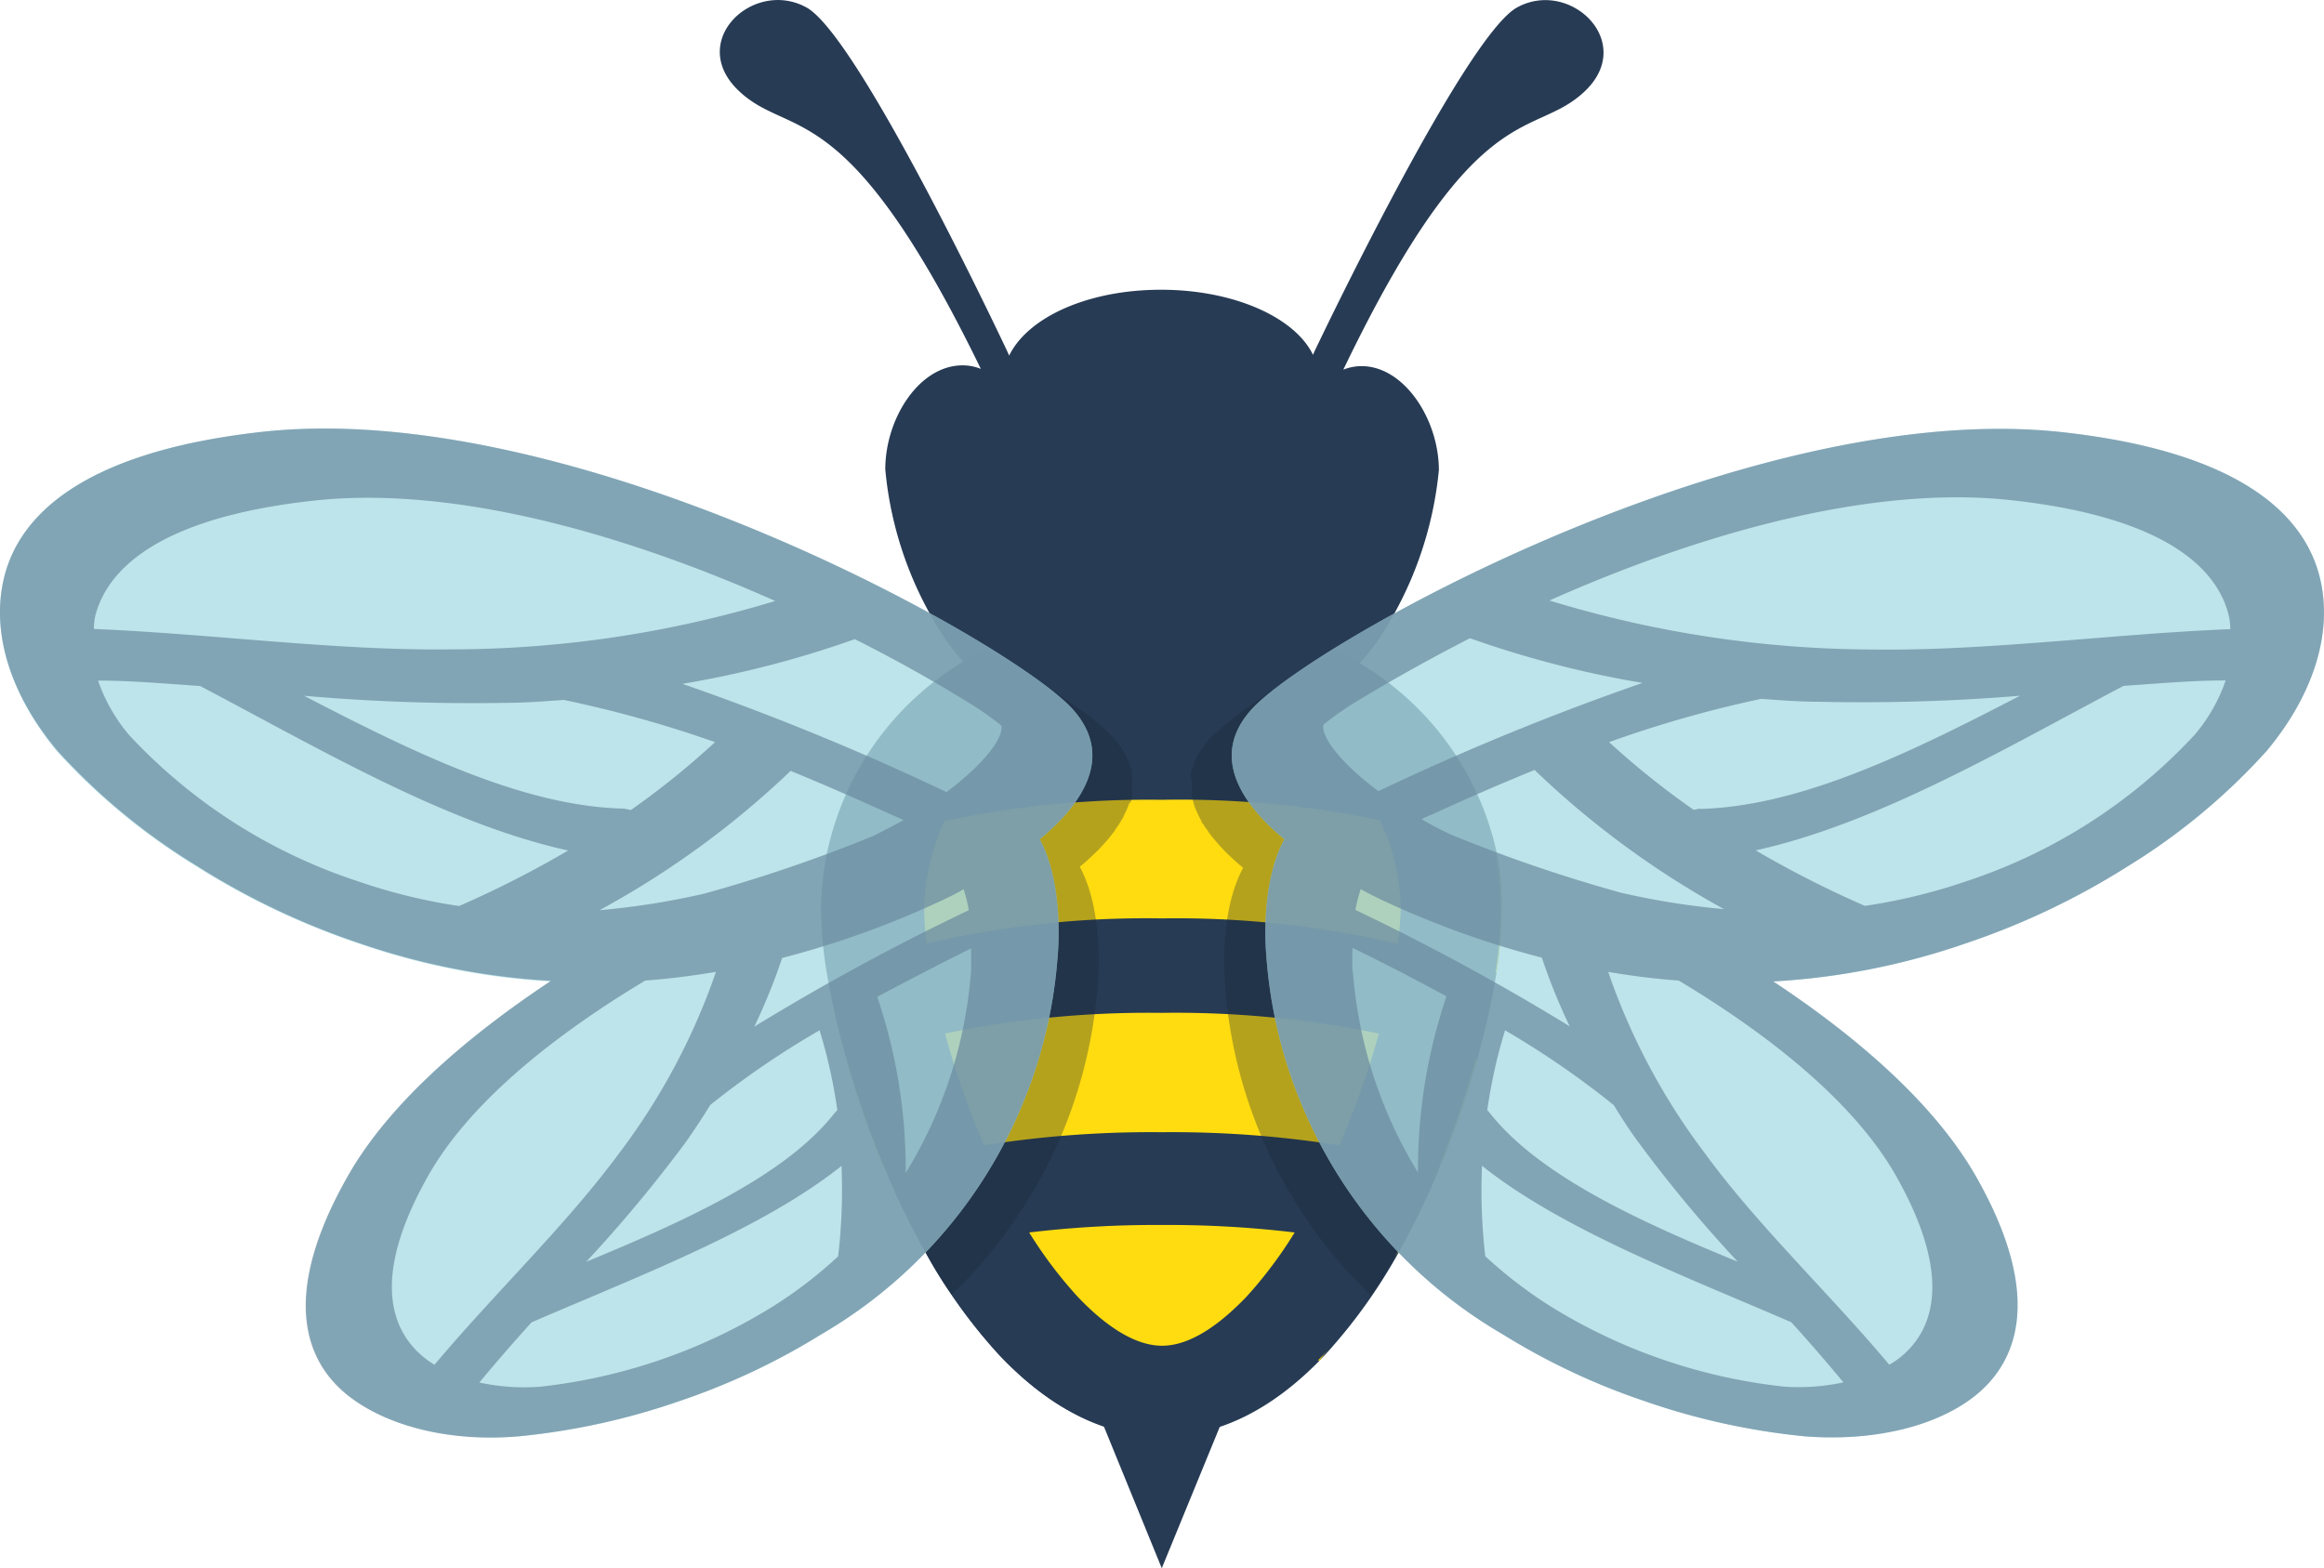 <svg id="Layer_1" data-name="Layer 1" xmlns="http://www.w3.org/2000/svg" viewBox="0 0 150.29 101.43"><defs><style>.cls-1{fill:#273b54;}.cls-2{fill:#ffdc10;}.cls-3{fill:#182738;opacity:0.32;}.cls-4{fill:#acdde5;opacity:0.8;}.cls-5{fill:#6a8b9e;opacity:0.7;}</style></defs><path class="cls-1" d="M98.11.48C94.68,2.36,85,22.74,85,22.74l-.09.21c-1.16-2.41-5.1-4.21-9.83-4.21S66.47,20.52,65.26,23l-.09-.21S55.58,2.36,52.15.48s-7.74,2.18-4.39,5.38,6.92,0,15.67,18a3.14,3.14,0,0,0-1.18-.23c-2.81,0-5,3.44-5,6.73a23.67,23.67,0,0,0,3.9,11,16.49,16.49,0,0,0,14,7,16.51,16.51,0,0,0,14-7,23.93,23.93,0,0,0,3.9-10.95c0-3.29-2.25-6.73-5-6.73a3.22,3.22,0,0,0-1.18.23c8.65-18,12.25-14.82,15.61-18S101.54-1.4,98.11.48Z"/><path class="cls-1" d="M97.11,58.89a26.6,26.6,0,0,1-.33,4,48.93,48.93,0,0,1-1.27,5.68,62.41,62.41,0,0,1-2.4,6.93,50.68,50.68,0,0,1-2.58,5.36,34.9,34.9,0,0,1-4.85,6.78c-3,3.19-6.53,5.27-10.53,5.27S67.6,90.8,64.61,87.62a34.85,34.85,0,0,1-4.86-6.81,49.68,49.68,0,0,1-2.57-5.36,58.1,58.1,0,0,1-2.4-6.94,50,50,0,0,1-1.28-5.64,24.87,24.87,0,0,1-.35-3.94,18.55,18.55,0,0,1,.39-3.71,19,19,0,0,1,9-12.38,24.35,24.35,0,0,1,12.64-3.19,24.3,24.3,0,0,1,12.64,3.19,18.91,18.91,0,0,1,9,12.44A18.3,18.3,0,0,1,97.11,58.89Z"/><path class="cls-2" d="M90.48,80.87a68.49,68.49,0,0,0-15.33-1.64,68.85,68.85,0,0,0-15.37,1.64L65,88h0a75.29,75.29,0,0,1,20.34,0h0Z"/><path class="cls-2" d="M95.51,68.51a61.71,61.71,0,0,1-2.4,6.93,68.57,68.57,0,0,0-18-2.21,68.67,68.67,0,0,0-18,2.21,59.72,59.72,0,0,1-2.39-6.93,65,65,0,0,1,20.37-3A64.69,64.69,0,0,1,95.51,68.51Z"/><path class="cls-2" d="M97.11,58.89a26.6,26.6,0,0,1-.33,4A63,63,0,0,0,75.15,59.4,62.82,62.82,0,0,0,53.5,62.87a24.87,24.87,0,0,1-.35-3.94,18.55,18.55,0,0,1,.39-3.71,63.09,63.09,0,0,1,21.61-3.49,62.86,62.86,0,0,1,21.57,3.39A17.74,17.74,0,0,1,97.11,58.89Z"/><path class="cls-1" d="M96.72,55.19a18.94,18.94,0,0,0-9-12.39,24.54,24.54,0,0,0-12.64-3.19v-.08A24.82,24.82,0,0,0,63.74,42c-.42.21-.84.44-1.25.68a19,19,0,0,0-9,12.44,18.47,18.47,0,0,0-.39,3.71,25.73,25.73,0,0,0,.35,4,51.52,51.52,0,0,0,1.28,5.63,57.61,57.61,0,0,0,2.42,6.94,47.72,47.72,0,0,0,2.57,5.35,28.37,28.37,0,0,0,1.78,2.94,34.17,34.17,0,0,0,3.06,3.89c3,3.19,6.53,5.27,10.54,5.27s7.51-2.09,10.53-5.27a34.55,34.55,0,0,0,4.86-6.81,50.61,50.61,0,0,0,2.59-5.35,62.07,62.07,0,0,0,2.38-7,51.19,51.19,0,0,0,1.27-5.67,25.94,25.94,0,0,0,.33-3.93A18.47,18.47,0,0,0,96.72,55.19ZM90.23,62a49.5,49.5,0,0,1-1.12,5.07,57.15,57.15,0,0,1-2.21,6.33,43.68,43.68,0,0,1-2.3,4.78,27.88,27.88,0,0,1-4,5.7c-1.4,1.45-3.41,3.16-5.45,3.16s-4.08-1.72-5.45-3.16a27.93,27.93,0,0,1-3.82-5.32,2.9,2.9,0,0,1-.19-.34,40.65,40.65,0,0,1-2.31-4.8,52.09,52.09,0,0,1-2.19-6.29,45.39,45.39,0,0,1-1.12-5.09,19.53,19.53,0,0,1-.3-3.15,12.52,12.52,0,0,1,.3-2.72,13.09,13.09,0,0,1,6.15-8.67A15.63,15.63,0,0,1,70,46a17.12,17.12,0,0,1,5.15-.63v0a17.31,17.31,0,0,1,9,2.2,13,13,0,0,1,6.15,8.66,13.77,13.77,0,0,1,.28,2.71A20.72,20.72,0,0,1,90.23,62Z"/><polygon class="cls-1" points="75.13 101.43 70.54 90.19 79.74 90.19 75.13 101.43"/><path class="cls-3" d="M73.22,50.43a.81.81,0,0,1,0,.31V51c0,.1,0,.21,0,.31a1.66,1.66,0,0,1,0,.22c0,.1-.05.2-.08.31A2,2,0,0,1,73,52c0,.1-.07.19-.1.28s-.07.17-.11.25l-.13.25c0,.1-.1.19-.14.27s-.1.16-.14.24a2,2,0,0,1-.2.28l-.12.2-.26.33-.12.15c-.1.12-.21.25-.33.37l-.08.09a6.2,6.2,0,0,1-.44.45h0c-.32.31-.64.61-1,.9,1.5,2.8,1.22,6.84,1.16,7.53a30.75,30.75,0,0,1-5.14,15,29,29,0,0,1-4.31,5.14,28.37,28.37,0,0,1-1.78-2.94,47.72,47.72,0,0,1-2.57-5.35,57.61,57.61,0,0,1-2.42-6.94,51.52,51.52,0,0,1-1.28-5.63,25.73,25.73,0,0,1-.35-4,18.47,18.47,0,0,1,.39-3.71,19,19,0,0,1,9-12.44c.41-.24.83-.47,1.25-.68A66.43,66.43,0,0,1,70,46a14.61,14.61,0,0,1,2,1.7,3.57,3.57,0,0,1,.43.55,1.38,1.38,0,0,1,.16.23l.19.31a1.94,1.94,0,0,1,.13.3,1.36,1.36,0,0,1,.11.25,1.86,1.86,0,0,1,.1.31,1,1,0,0,1,.07.24c0,.1,0,.21,0,.31A.93.93,0,0,1,73.22,50.43Z"/><path class="cls-4" d="M67.24,54.28c1.5,2.79,1.22,6.84,1.16,7.52A30.89,30.89,0,0,1,53.14,86.29,44.05,44.05,0,0,1,44,90.6a44.82,44.82,0,0,1-10.43,2.3c-4.42.35-8.49-.63-11-2.61s-4.63-6.08-.15-14.05C25,71.54,30,67.18,35.58,63.48A45.68,45.68,0,0,1,23.12,61a48.4,48.4,0,0,1-10.48-5,41,41,0,0,1-9-7.45C.67,44.92-.62,40.88.28,37.29s4.51-8,16.58-9.35c20.22-2.28,48.59,13.6,52.5,17.92C72.1,48.9,70,52,67.24,54.28Z"/><path class="cls-5" d="M69.36,45.86c-3.91-4.32-32.28-20.2-52.5-17.92C4.79,29.3,1.18,33.71.28,37.29s.39,7.63,3.41,11.24a41,41,0,0,0,9,7.45,48.4,48.4,0,0,0,10.48,5,46.06,46.06,0,0,0,12.46,2.46C30,67.18,25,71.54,22.39,76.24c-4.48,8-2.39,12.07.15,14.05s6.62,3,11,2.61A44.82,44.82,0,0,0,44,90.6a44.05,44.05,0,0,0,9.13-4.31A30.89,30.89,0,0,0,68.4,61.8c.06-.68.34-4.73-1.16-7.52C70,52,72.1,48.9,69.36,45.86Zm-6.6-.34a19.85,19.85,0,0,1,2,1.41c.14.88-1.28,2.6-3.55,4.3a167.91,167.91,0,0,0-17.08-7,66,66,0,0,0,11.15-2.89C58.45,42.93,61,44.43,62.76,45.52ZM51.13,49.86c2.17.89,4.35,1.85,6.52,2.83l.78.35c-.6.34-1.25.66-1.89,1a97.84,97.84,0,0,1-11,3.76,49.44,49.44,0,0,1-6.77,1.07A57.89,57.89,0,0,0,51.13,49.86ZM19.66,45a124.54,124.54,0,0,0,13,.46c1.3,0,2.55-.1,3.8-.19A76.44,76.44,0,0,1,46.24,48a52.2,52.2,0,0,1-5.44,4.39l-.42-.09C33.79,52.17,26.53,48.56,19.66,45ZM6.15,39.88c.7-2.81,3.71-6.34,14.05-7.49,9.59-1.08,21.07,2.53,29.93,6.48A72.25,72.25,0,0,1,29.22,42c-7.45.1-15.45-1-23.15-1.32A4.78,4.78,0,0,1,6.15,39.88ZM29.69,58.6A36.06,36.06,0,0,1,23.15,57,35.09,35.09,0,0,1,8.34,47.53a11.09,11.09,0,0,1-2-3.51c2.18,0,4.39.2,6.6.35,7.62,4,15.86,8.89,23.8,10.64A67,67,0,0,1,29.69,58.6ZM27.45,87.82c-2-1.6-3.61-4.93.21-11.72,2.72-4.84,8.27-9.2,14.07-12.68,1.52-.11,3-.3,4.57-.56A42.17,42.17,0,0,1,40,74.64c-3.39,4.6-8.07,9.06-11.9,13.63A5.22,5.22,0,0,1,27.45,87.82ZM53,66.64a33.34,33.34,0,0,1,1.15,5.17,2,2,0,0,0-.24.26c-3.19,4-9.62,6.9-16,9.54a89.85,89.85,0,0,0,6.44-7.74c.56-.8,1.09-1.6,1.58-2.4A56.13,56.13,0,0,1,53,66.64ZM54.2,81.26a28.47,28.47,0,0,1-4.38,3.34,36,36,0,0,1-14.89,5.09A13.75,13.75,0,0,1,31,89.42c1.08-1.31,2.21-2.6,3.37-3.89,6.93-3,14.88-6,20.05-10.12A36.86,36.86,0,0,1,54.2,81.26Zm8.59-18.39a29.11,29.11,0,0,1-4.22,13,34.77,34.77,0,0,0-1.84-11.4c2-1.06,4-2.1,6.07-3.13,0,.52,0,1,0,1.56Zm-.14-4a150.88,150.88,0,0,0-13.87,7.53,38.17,38.17,0,0,0,1.8-4.44,59.33,59.33,0,0,0,10.56-3.83c.2-.1.62-.29,1.18-.62A11.79,11.79,0,0,1,62.65,58.85Z"/><path class="cls-3" d="M77.07,50.43a1.61,1.61,0,0,0,0,.31V51c0,.1,0,.21,0,.31a1.66,1.66,0,0,1,0,.22l.09.31a1,1,0,0,0,.07.23c0,.1.07.19.1.28s.07.17.11.25l.12.25.14.27c0,.09.1.16.15.24a1.38,1.38,0,0,0,.19.28l.13.2.25.33.13.15.32.37.08.09c.15.15.29.31.44.45h0c.32.31.65.61,1,.9-1.51,2.8-1.22,6.84-1.17,7.53a30.75,30.75,0,0,0,5.14,15,29.9,29.9,0,0,0,4.31,5.14,30.32,30.32,0,0,0,1.79-2.94,49.53,49.53,0,0,0,2.57-5.35,59.34,59.34,0,0,0,2.41-6.94,49.29,49.29,0,0,0,1.28-5.63,24.56,24.56,0,0,0,.35-4,18.47,18.47,0,0,0-.39-3.71,19,19,0,0,0-9-12.44c-.4-.24-.83-.47-1.25-.68a66.07,66.07,0,0,0-6.23,4,14,14,0,0,0-2,1.7,4.42,4.42,0,0,0-.44.55,1.28,1.28,0,0,0-.15.23c-.07.12-.14.22-.2.31s-.08.2-.13.3a2.72,2.72,0,0,0-.11.25c0,.1-.07.21-.1.31a1.68,1.68,0,0,0-.07.24c0,.1,0,.21,0,.31A1.75,1.75,0,0,0,77.07,50.43Z"/><path class="cls-4" d="M83.06,54.28c-1.51,2.79-1.23,6.84-1.17,7.52A30.9,30.9,0,0,0,97.16,86.29a43.81,43.81,0,0,0,9.13,4.31,44.85,44.85,0,0,0,10.42,2.3c4.43.35,8.5-.63,11-2.61s4.64-6.08.16-14.05c-2.63-4.7-7.6-9.06-13.19-12.76A45.61,45.61,0,0,0,127.17,61a48.4,48.4,0,0,0,10.48-5,40.79,40.79,0,0,0,8.95-7.45c3-3.61,4.31-7.65,3.41-11.24s-4.5-8-16.57-9.35c-20.23-2.28-48.6,13.6-52.5,17.92C78.2,48.9,80.29,52,83.06,54.28Z"/><path class="cls-5" d="M83.06,54.28c-1.51,2.79-1.23,6.84-1.17,7.52A30.9,30.9,0,0,0,97.16,86.29a43.81,43.81,0,0,0,9.13,4.31,44.85,44.85,0,0,0,10.42,2.3c4.43.35,8.5-.63,11-2.61s4.64-6.08.16-14.05c-2.63-4.7-7.6-9.06-13.19-12.76A46,46,0,0,0,127.17,61a48.4,48.4,0,0,0,10.48-5,40.79,40.79,0,0,0,8.95-7.45c3-3.61,4.31-7.65,3.41-11.24s-4.5-8-16.57-9.35c-20.23-2.28-48.6,13.6-52.5,17.92C78.2,48.9,80.29,52,83.06,54.28Zm12-13a66.06,66.06,0,0,0,11.16,2.89,167,167,0,0,0-17.08,7c-2.28-1.7-3.7-3.42-3.56-4.3a20,20,0,0,1,2-1.41C89.26,44.43,91.85,42.93,95,41.31Zm16.54,17.53a49.2,49.2,0,0,1-6.77-1.07,97.84,97.84,0,0,1-11-3.76c-.65-.31-1.29-.63-1.9-1,.27-.13.52-.24.79-.35,2.16-1,4.34-1.94,6.52-2.83A57.89,57.89,0,0,0,111.56,58.84Zm-1.65-6.52-.42.09A52.09,52.09,0,0,1,104.06,48a75.54,75.54,0,0,1,9.83-2.8c1.25.09,2.5.19,3.79.19A124.35,124.35,0,0,0,130.63,45C123.76,48.56,116.5,52.17,109.91,52.32Zm34.32-11.6c-7.7.31-15.71,1.42-23.15,1.32a72.31,72.31,0,0,1-20.92-3.17c8.87-3.95,20.34-7.56,29.94-6.48,10.33,1.15,13.34,4.68,14,7.49A4,4,0,0,1,144.23,40.72ZM113.54,55c7.93-1.75,16.18-6.63,23.79-10.64,2.22-.15,4.42-.35,6.6-.35a10.9,10.9,0,0,1-2,3.51A35.06,35.06,0,0,1,127.15,57a36.37,36.37,0,0,1-6.55,1.59A66.86,66.86,0,0,1,113.54,55Zm8.63,33.26c-3.83-4.57-8.51-9-11.89-13.63A42.17,42.17,0,0,1,104,62.86c1.53.26,3,.45,4.56.56,5.8,3.48,11.35,7.84,14.08,12.68,3.82,6.79,2.22,10.12.21,11.72A5.34,5.34,0,0,1,122.17,88.27Zm-17.82-16.8c.49.8,1,1.6,1.59,2.4a87.94,87.94,0,0,0,6.43,7.74C106,79,99.6,76.05,96.41,72.07a1.94,1.94,0,0,0-.23-.26,33.34,33.34,0,0,1,1.15-5.17A56.77,56.77,0,0,1,104.35,71.47Zm-8.51,3.94c5.17,4.13,13.12,7.14,20,10.12,1.17,1.29,2.29,2.58,3.37,3.89a13.72,13.72,0,0,1-3.89.27,36.09,36.09,0,0,1-14.89-5.09,29,29,0,0,1-4.38-3.34A36.86,36.86,0,0,1,95.84,75.41ZM87.47,62.87a13.53,13.53,0,0,1,0-1.56c2.07,1,4.11,2.07,6.07,3.13a35,35,0,0,0-1.84,11.4,29.1,29.1,0,0,1-4.21-13Zm.5-5.38c.56.33,1,.52,1.18.62a59.61,59.61,0,0,0,10.56,3.83,38.17,38.17,0,0,0,1.8,4.44,150.71,150.71,0,0,0-13.86-7.53A11.84,11.84,0,0,1,88,57.49Z"/></svg>